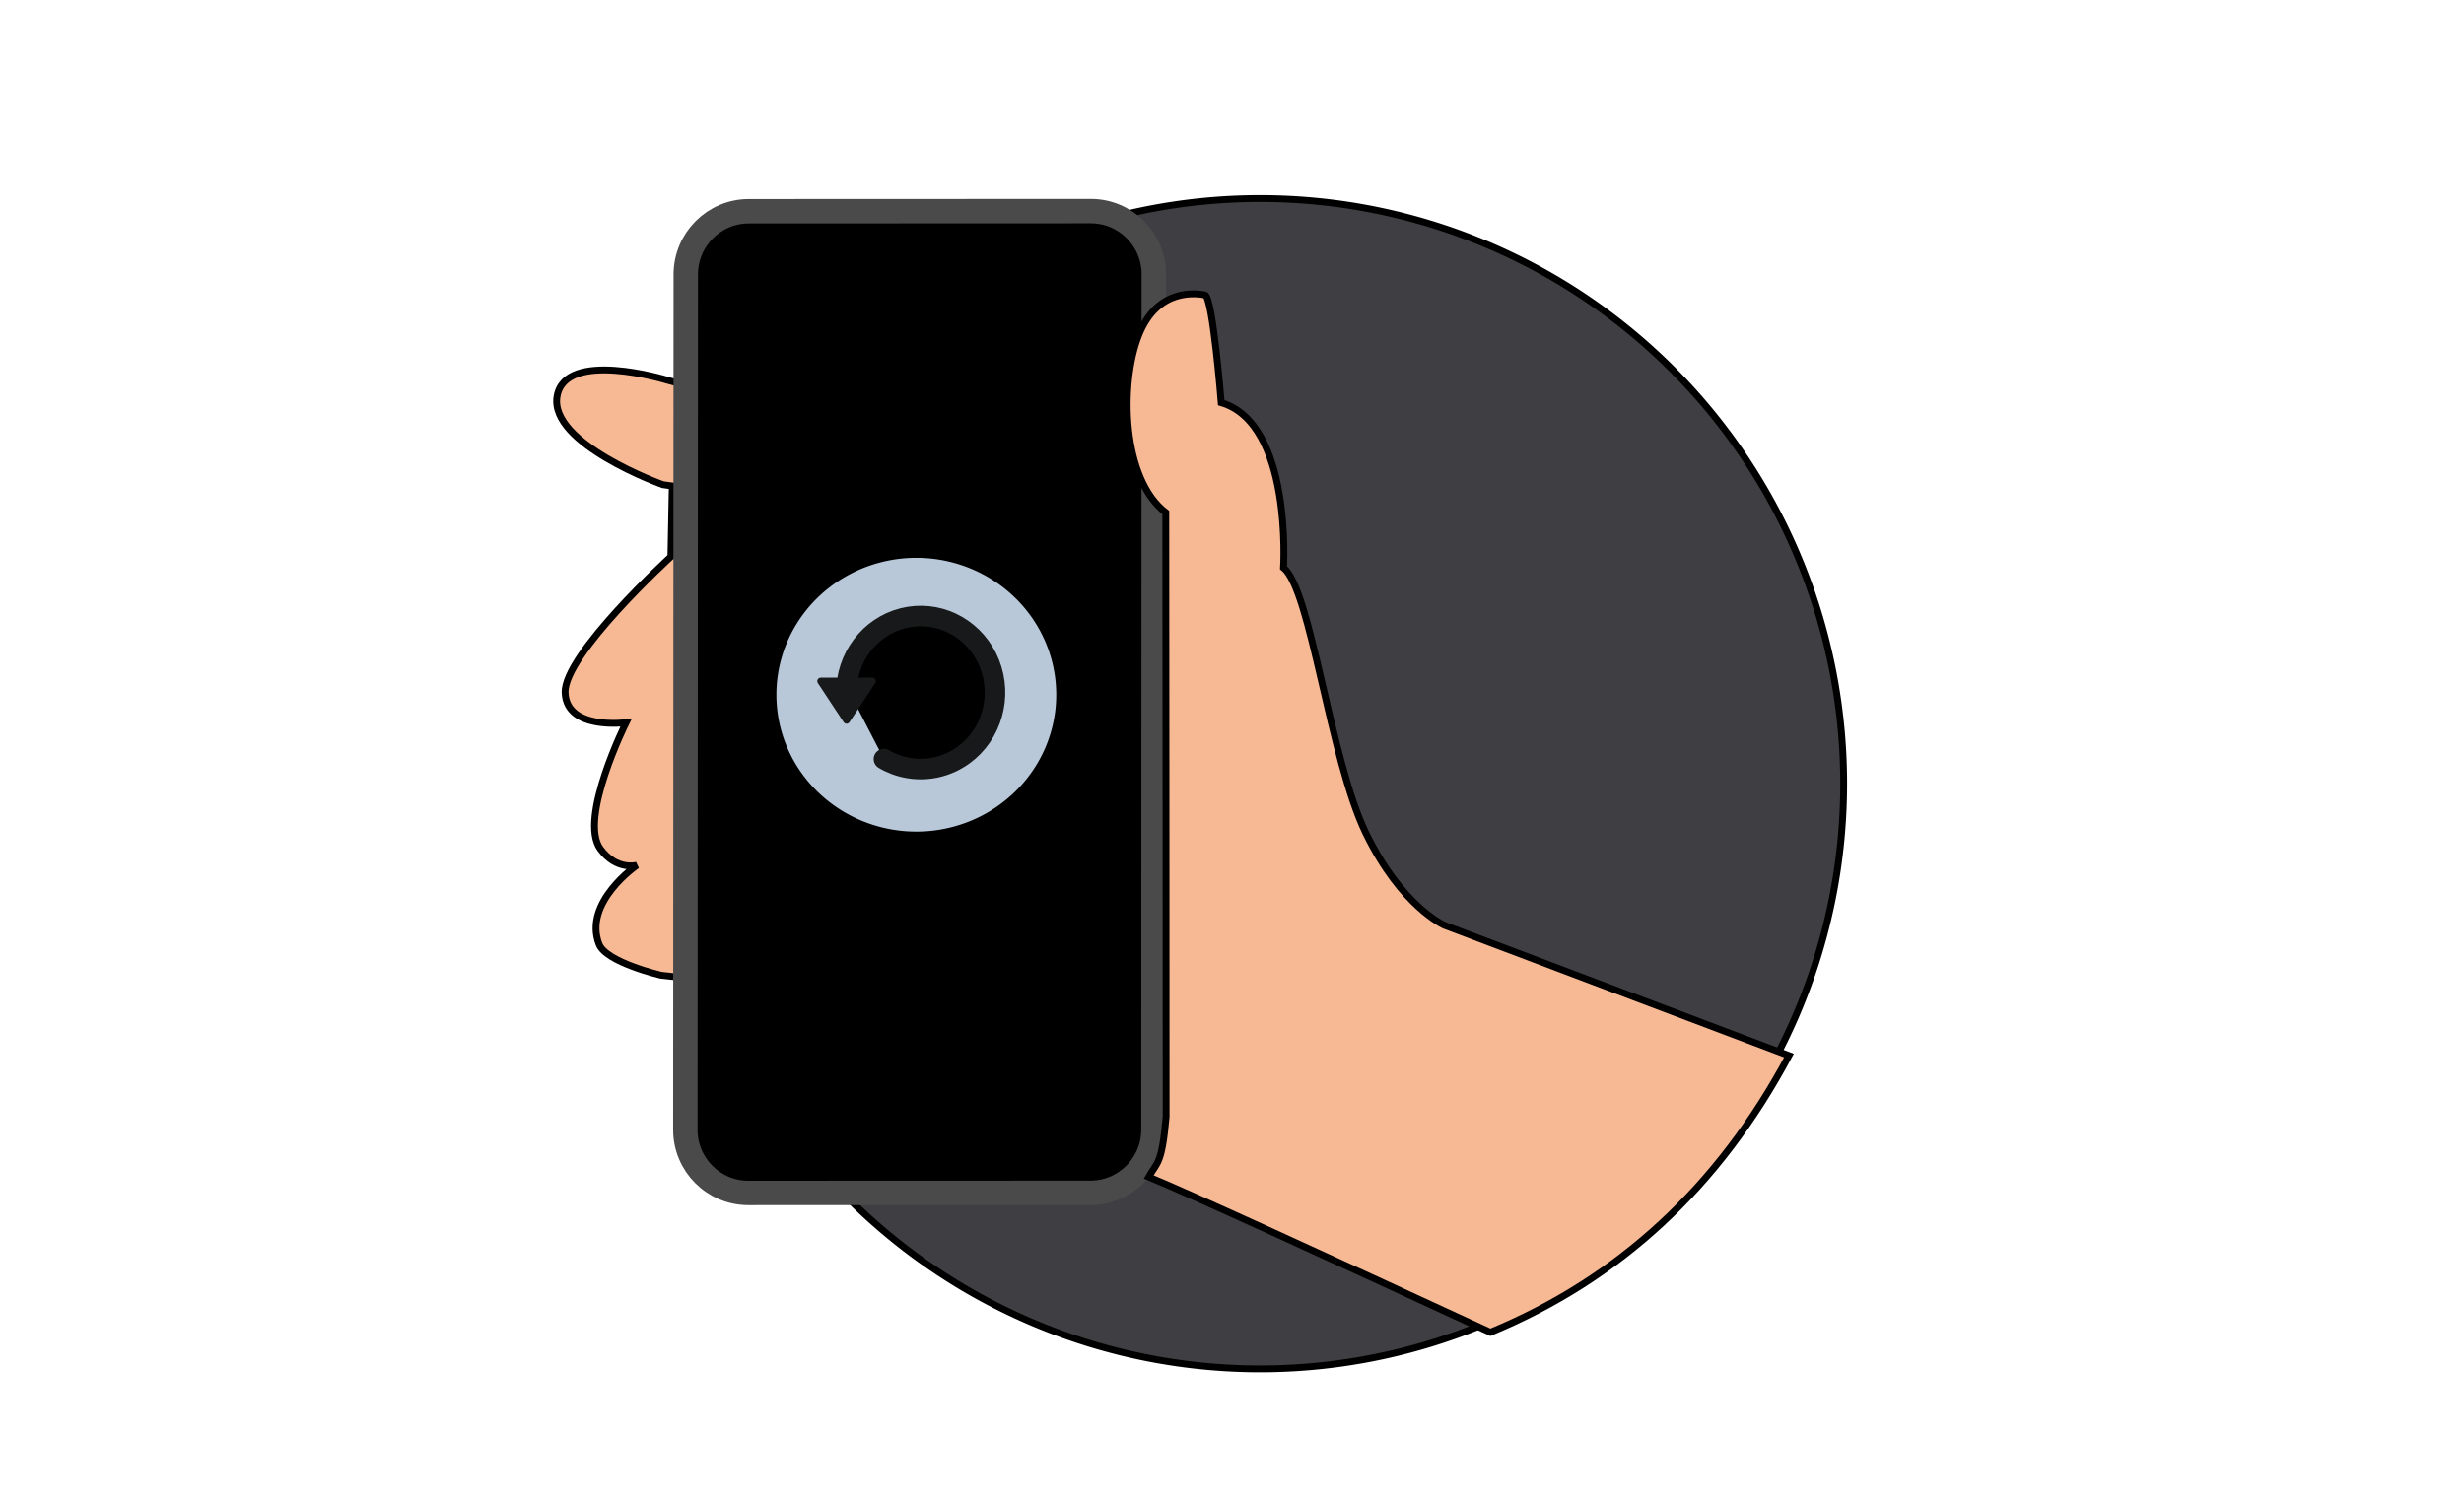 <?xml version="1.0" ?>
<svg xmlns="http://www.w3.org/2000/svg" width="360" height="220" viewBox="0 0 360 220">
  <path d="M98.84,114.5a85.263,85.5 0,1 0,170.526 0a85.263,85.5 0,1 0,-170.526 0z" fill="#3F3F43" stroke-width="1" stroke="#00000000"/>
  <path d="M110.215,132.868C110.618,124.921 111.232,116.999 111.384,109.03C111.703,92.44 111.28,75.863 111.192,59.256C103.095,57.027 97.438,55.534 97.438,55.534C97.438,55.534 82.582,50.949 81.391,57.9C80.2,64.851 96.835,70.808 96.835,70.808L98.222,71.003L98.019,81.332C98.019,81.332 82.37,95.633 82.566,101.194C82.761,106.756 91.471,105.578 91.471,105.578C91.471,105.578 84.471,119.604 87.714,124.024C90.087,127.266 93.063,126.409 93.063,126.409C93.063,126.409 85.166,131.804 87.513,137.928C88.549,140.623 96.62,142.492 96.62,142.492L109.9,143.937C109.428,140.22 109.739,136.546 110.237,132.871" fill="#F7B994" stroke-width="1" stroke="#00000000"/>
  <path d="M109.341,174.295C104.253,174.295 100.131,170.161 100.132,165.06L100.193,40.087C100.202,34.991 104.326,30.862 109.409,30.86L159.382,30.841C164.461,30.848 168.573,34.976 168.574,40.07L168.526,165.044C168.522,170.142 164.398,174.275 159.314,174.277L109.341,174.295Z" fill="#1E1E1F" stroke-width="1" stroke="#00000000"/>
  <path d="M114.943,47.015L152.816,47.015A4,4 0,0 1,156.816 51.015L156.816,59.015A4,4 0,0 1,152.816 63.015L114.943,63.015A4,4 0,0 1,110.943 59.015L110.943,51.015A4,4 0,0 1,114.943 47.015z" fill="#4A4A4A" stroke-width="1" stroke="#00000000"/>
  <path d="M114.943,70.015L152.816,70.015A4,4 0,0 1,156.816 74.015L156.816,107.015A4,4 0,0 1,152.816 111.015L114.943,111.015A4,4 0,0 1,110.943 107.015L110.943,74.015A4,4 0,0 1,114.943 70.015z" fill="#4A4A4A" stroke-width="1" stroke="#00000000"/>
  <path d="M114.943,119.015L152.816,119.015A4,4 0,0 1,156.816 123.015L156.816,154.015A4,4 0,0 1,152.816 158.015L114.943,158.015A4,4 0,0 1,110.943 154.015L110.943,123.015A4,4 0,0 1,114.943 119.015z" fill="#4A4A4A" stroke-width="1" stroke="#00000000"/>
  <path d="M159.314,174.277L109.341,174.295C104.253,174.295 100.131,170.161 100.132,165.06L100.193,40.087C100.202,34.991 104.326,30.862 109.409,30.86L159.382,30.841C164.461,30.848 168.573,34.976 168.574,40.07L168.526,165.044C168.522,170.142 164.398,174.275 159.314,174.277L159.314,174.277Z" fill="#00000000" stroke-width="3.567" stroke="#4A4A4A"/>
  <path d="M261.376,154.224L211.067,135.204C211.067,135.204 204.808,132.535 199.553,121.707C194.297,110.88 191.547,86.132 187.527,82.955C187.527,82.955 188.845,61.897 178.425,58.831C178.425,58.831 177.185,43.275 176.034,43.082C174.883,42.889 169.115,41.935 166.337,49.034C163.559,56.133 163.91,69.985 170.325,74.882C170.325,74.882 170.401,162.909 170.377,163.174C169.743,170.163 169.107,169.707 167.831,171.957C173.209,174.144 194.077,183.703 217.751,194.651C236.606,186.849 251.147,173.373 261.376,154.224Z" fill="#F7B994" stroke-width="1" stroke="#00000000"/>
  <path d="M112.936,101.5a20.942,20.5 0,1 0,41.884 0a20.942,20.5 0,1 0,-41.884 0z" fill="#B8C8D9" stroke-width="1" stroke="#00000000"/>
  <path d="M123.688,100.362C124.058,95.183 127.842,90.947 132.823,90.137C137.804,89.328 142.671,92.157 144.572,96.968C146.472,101.779 144.907,107.304 140.793,110.307C137.838,112.464 134.127,112.911 130.871,111.718C130.278,111.5 129.699,111.228 129.143,110.901" fill="#00000000" stroke-linecap="round" stroke-width="3" stroke="#17191A"/>
  <path d="M123.687,105.228l-3.77,-5.71l7.543,0z" fill="#17191A" stroke-linejoin="round" stroke-linecap="round" stroke-width="1.017" stroke="#17191A"/>
</svg>
